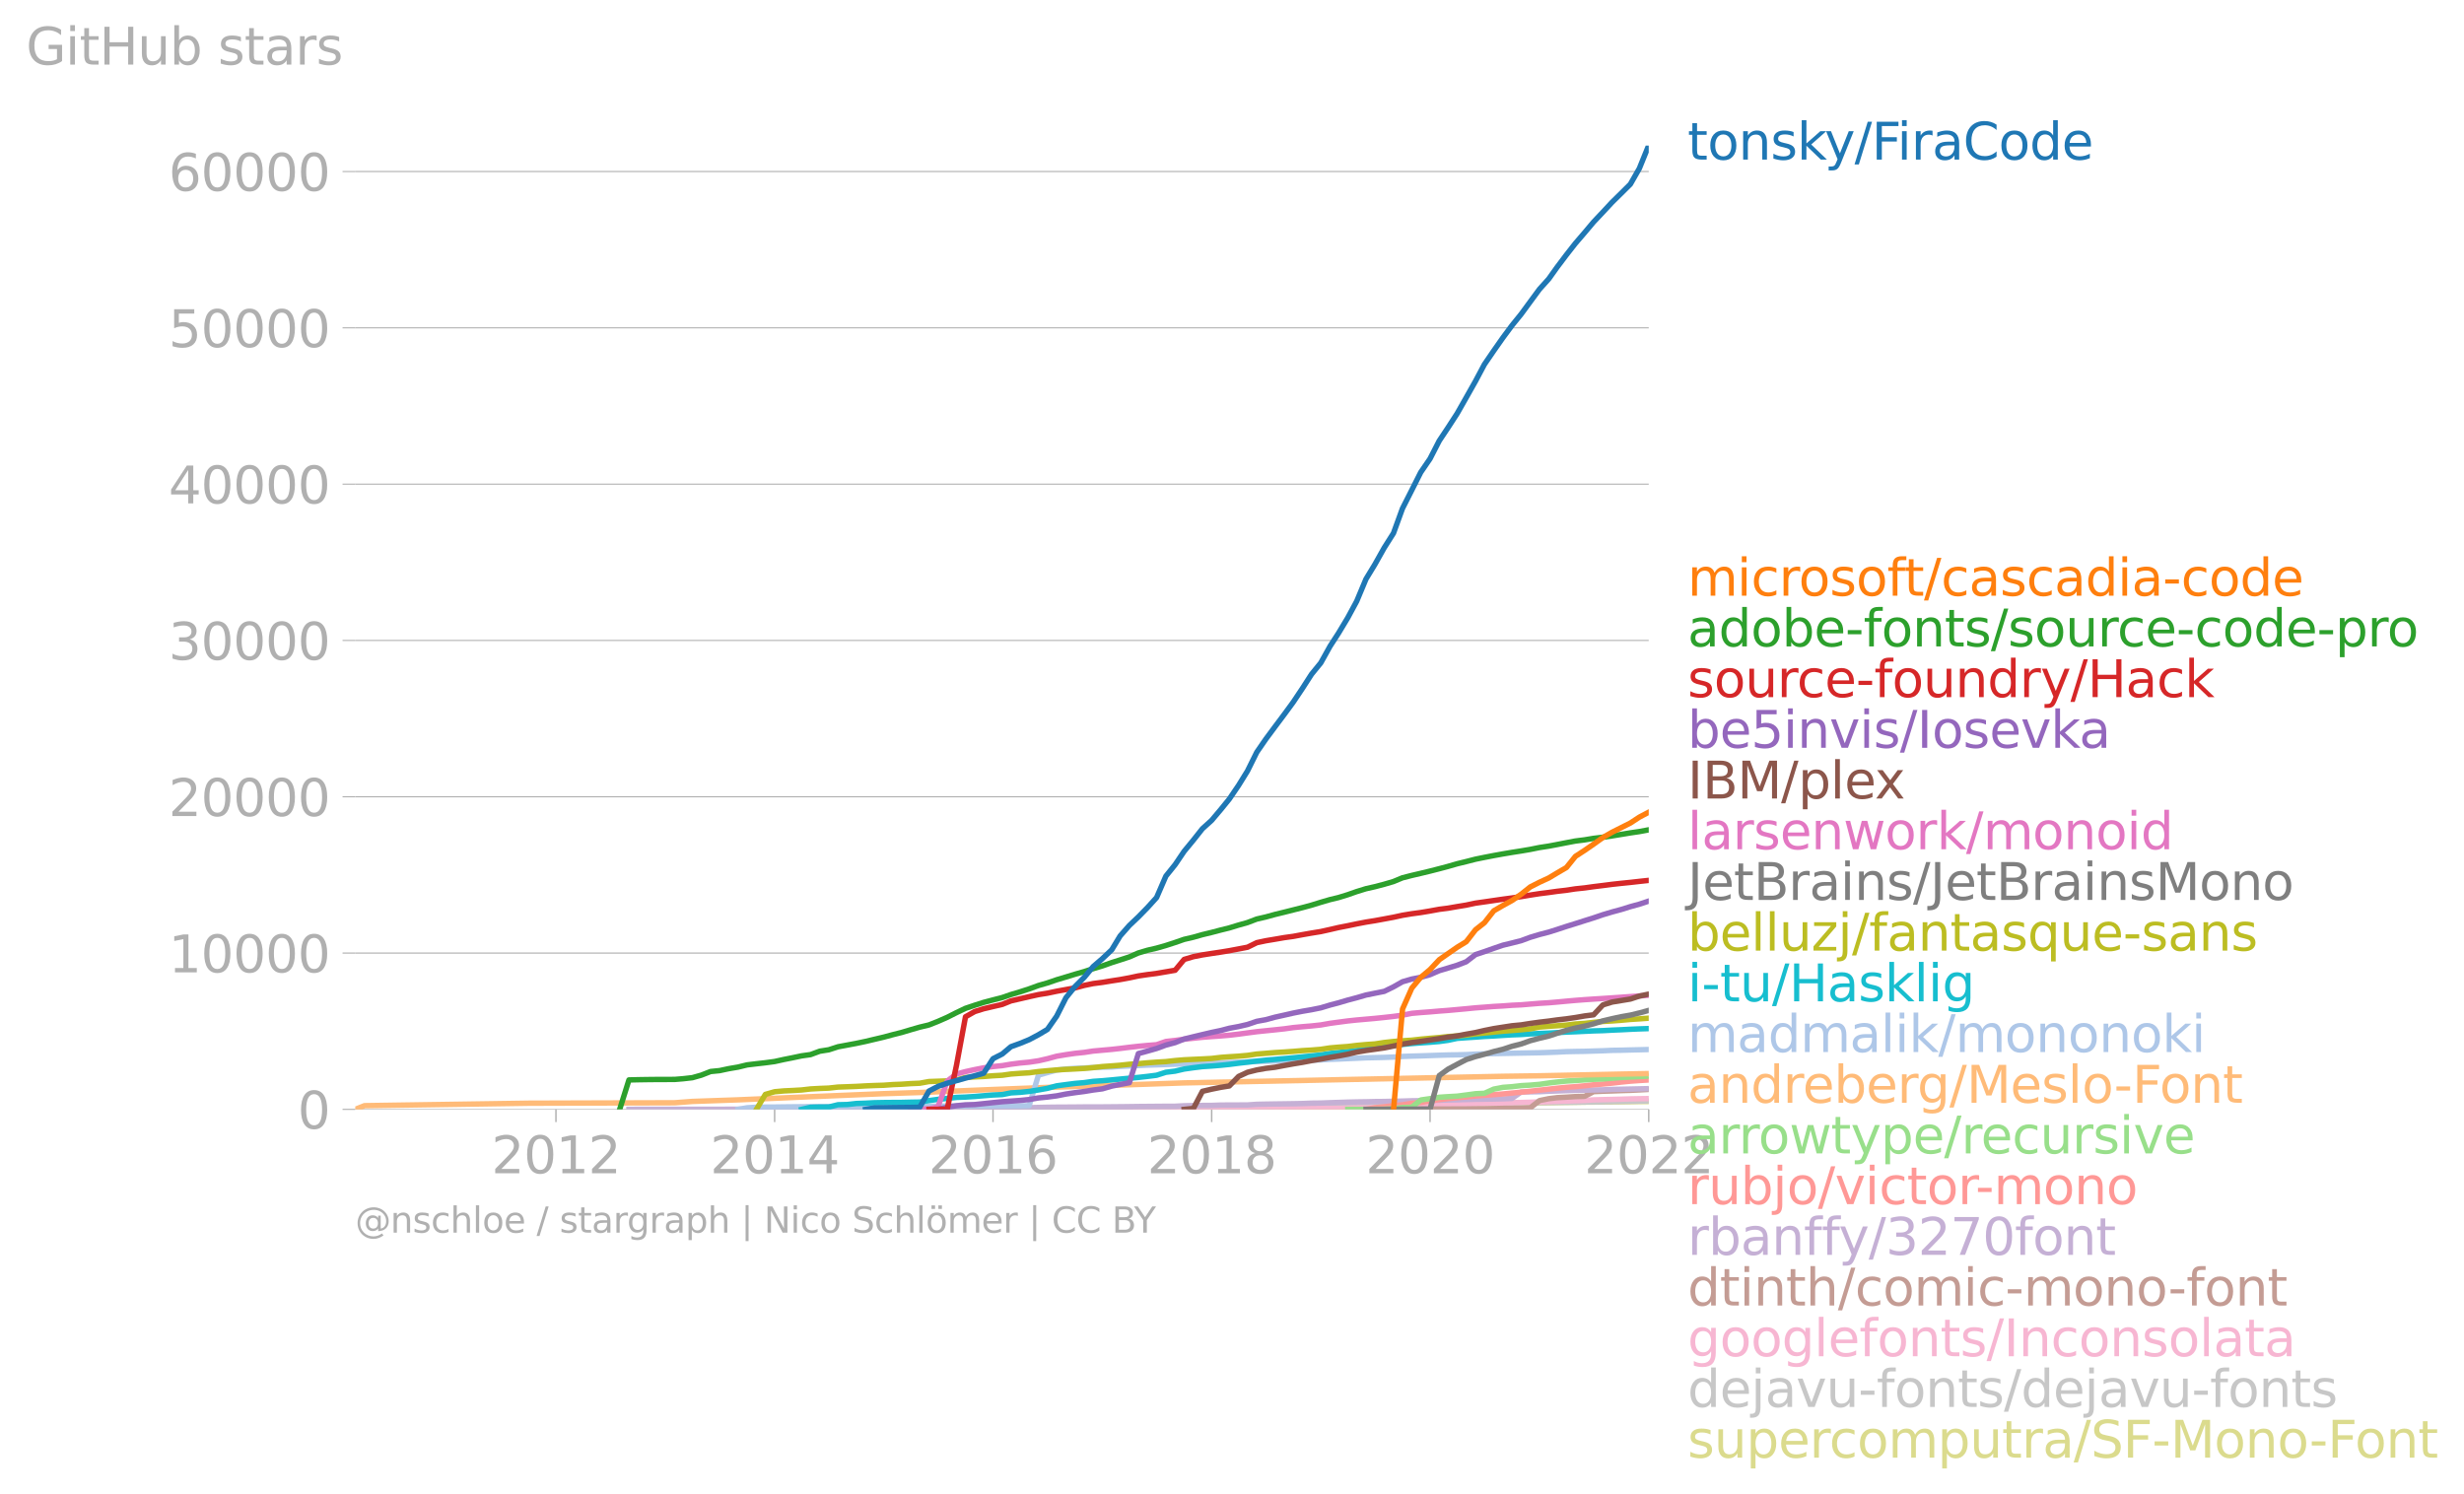 <svg xmlns:xlink="http://www.w3.org/1999/xlink" width="907.035" height="550.126" viewBox="0 0 680.276 412.595" xmlns="http://www.w3.org/2000/svg"><defs><style>*{stroke-linejoin:round;stroke-linecap:butt}</style></defs><g id="figure_1"><path d="M0 412.595h680.276V0H0v412.595z" style="fill:none" id="patch_1"/><g id="axes_1"><path d="M98.073 306.317h357.12V40.205H98.073v266.112z" style="fill:none" id="patch_2"/><g id="matplotlib.axis_1"><g id="xtick_1"><g id="line2d_1"><defs><path id="m7b08352bbc" d="M0 0v3.5" style="stroke:#b0b0b0;stroke-width:.4"/></defs><use xlink:href="#m7b08352bbc" x="153.491" y="306.317" style="fill:#b0b0b0;stroke:#b0b0b0;stroke-width:.4"/></g><g style="fill:#b0b0b0" transform="matrix(.14 0 0 -.14 135.676 323.955)" id="text_1"><defs><path id="DejaVuSans-32" d="M1228 531h2203V0H469v531q359 372 979 998 621 627 780 809 303 340 423 576 121 236 121 464 0 372-261 606-261 235-680 235-297 0-627-103-329-103-704-313v638q381 153 712 231 332 78 607 78 725 0 1156-363 431-362 431-968 0-288-108-546-107-257-392-607-78-91-497-524-418-433-1181-1211z" transform="scale(.016)"/><path id="DejaVuSans-30" d="M2034 4250q-487 0-733-480-245-479-245-1442 0-959 245-1439 246-480 733-480 491 0 736 480 246 480 246 1439 0 963-246 1442-245 480-736 480zm0 500q785 0 1199-621 414-620 414-1801 0-1178-414-1799Q2819-91 2034-91q-784 0-1198 620-414 621-414 1799 0 1181 414 1801 414 621 1198 621z" transform="scale(.016)"/><path id="DejaVuSans-31" d="M794 531h1031v3560L703 3866v575l1116 225h631V531h1031V0H794v531z" transform="scale(.016)"/></defs><use xlink:href="#DejaVuSans-32"/><use xlink:href="#DejaVuSans-30" x="63.623"/><use xlink:href="#DejaVuSans-31" x="127.246"/><use xlink:href="#DejaVuSans-32" x="190.869"/></g></g><g id="xtick_2"><use xlink:href="#m7b08352bbc" x="213.865" y="306.317" style="fill:#b0b0b0;stroke:#b0b0b0;stroke-width:.4" id="line2d_2"/><g style="fill:#b0b0b0" transform="matrix(.14 0 0 -.14 196.05 323.955)" id="text_2"><defs><path id="DejaVuSans-34" d="M2419 4116 825 1625h1594v2491zm-166 550h794V1625h666v-525h-666V0h-628v1100H313v609l1940 2957z" transform="scale(.016)"/></defs><use xlink:href="#DejaVuSans-32"/><use xlink:href="#DejaVuSans-30" x="63.623"/><use xlink:href="#DejaVuSans-31" x="127.246"/><use xlink:href="#DejaVuSans-34" x="190.869"/></g></g><g id="xtick_3"><use xlink:href="#m7b08352bbc" x="274.155" y="306.317" style="fill:#b0b0b0;stroke:#b0b0b0;stroke-width:.4" id="line2d_3"/><g style="fill:#b0b0b0" transform="matrix(.14 0 0 -.14 256.34 323.955)" id="text_3"><defs><path id="DejaVuSans-36" d="M2113 2584q-425 0-674-291-248-290-248-796 0-503 248-796 249-292 674-292t673 292q248 293 248 796 0 506-248 796-248 291-673 291zm1253 1979v-575q-238 112-480 171-242 60-480 60-625 0-955-422-329-422-376-1275 184 272 462 417 279 145 613 145 703 0 1111-427 408-426 408-1160 0-719-425-1154Q2819-91 2113-91q-810 0-1238 620-428 621-428 1799 0 1106 525 1764t1409 658q238 0 480-47t505-140z" transform="scale(.016)"/></defs><use xlink:href="#DejaVuSans-32"/><use xlink:href="#DejaVuSans-30" x="63.623"/><use xlink:href="#DejaVuSans-31" x="127.246"/><use xlink:href="#DejaVuSans-36" x="190.869"/></g></g><g id="xtick_4"><use xlink:href="#m7b08352bbc" x="334.529" y="306.317" style="fill:#b0b0b0;stroke:#b0b0b0;stroke-width:.4" id="line2d_4"/><g style="fill:#b0b0b0" transform="matrix(.14 0 0 -.14 316.714 323.955)" id="text_4"><defs><path id="DejaVuSans-38" d="M2034 2216q-450 0-708-241-257-241-257-662 0-422 257-663 258-241 708-241t709 242q260 243 260 662 0 421-258 662-257 241-711 241zm-631 268q-406 100-633 378-226 279-226 679 0 559 398 884 399 325 1092 325 697 0 1094-325t397-884q0-400-227-679-226-278-629-378 456-106 710-416 255-309 255-755 0-679-414-1042Q2806-91 2034-91q-771 0-1186 362-414 363-414 1042 0 446 256 755 257 310 713 416zm-231 997q0-362 226-565 227-203 636-203 407 0 636 203 230 203 230 565 0 363-230 566-229 203-636 203-409 0-636-203-226-203-226-566z" transform="scale(.016)"/></defs><use xlink:href="#DejaVuSans-32"/><use xlink:href="#DejaVuSans-30" x="63.623"/><use xlink:href="#DejaVuSans-31" x="127.246"/><use xlink:href="#DejaVuSans-38" x="190.869"/></g></g><g id="xtick_5"><use xlink:href="#m7b08352bbc" x="394.82" y="306.317" style="fill:#b0b0b0;stroke:#b0b0b0;stroke-width:.4" id="line2d_5"/><g style="fill:#b0b0b0" transform="matrix(.14 0 0 -.14 377.005 323.955)" id="text_5"><use xlink:href="#DejaVuSans-32"/><use xlink:href="#DejaVuSans-30" x="63.623"/><use xlink:href="#DejaVuSans-32" x="127.246"/><use xlink:href="#DejaVuSans-30" x="190.869"/></g></g><g id="xtick_6"><use xlink:href="#m7b08352bbc" x="455.193" y="306.317" style="fill:#b0b0b0;stroke:#b0b0b0;stroke-width:.4" id="line2d_6"/><g style="fill:#b0b0b0" transform="matrix(.14 0 0 -.14 437.378 323.955)" id="text_6"><use xlink:href="#DejaVuSans-32"/><use xlink:href="#DejaVuSans-30" x="63.623"/><use xlink:href="#DejaVuSans-32" x="127.246"/><use xlink:href="#DejaVuSans-32" x="190.869"/></g></g></g><g id="matplotlib.axis_2"><g id="ytick_1"><path d="M98.073 306.317h357.12" clip-path="url(#p6dd013e0a8)" style="fill:none;stroke:#b0b0b0;stroke-width:.3;stroke-linecap:square" id="line2d_7"/><g id="line2d_8"><defs><path id="m027053b3e8" d="M0 0h-3.5" style="stroke:#b0b0b0;stroke-width:.3"/></defs><use xlink:href="#m027053b3e8" x="98.073" y="306.317" style="fill:#b0b0b0;stroke:#b0b0b0;stroke-width:.3"/></g><use xlink:href="#DejaVuSans-30" style="fill:#b0b0b0" transform="matrix(.14 0 0 -.14 82.166 311.636)" id="text_7"/></g><g id="ytick_2"><path d="M98.073 263.157h357.12" clip-path="url(#p6dd013e0a8)" style="fill:none;stroke:#b0b0b0;stroke-width:.3;stroke-linecap:square" id="line2d_9"/><use xlink:href="#m027053b3e8" x="98.073" y="263.157" style="fill:#b0b0b0;stroke:#b0b0b0;stroke-width:.3" id="line2d_10"/><g style="fill:#b0b0b0" transform="matrix(.14 0 0 -.14 46.536 268.476)" id="text_8"><use xlink:href="#DejaVuSans-31"/><use xlink:href="#DejaVuSans-30" x="63.623"/><use xlink:href="#DejaVuSans-30" x="127.246"/><use xlink:href="#DejaVuSans-30" x="190.869"/><use xlink:href="#DejaVuSans-30" x="254.492"/></g></g><g id="ytick_3"><path d="M98.073 219.998h357.12" clip-path="url(#p6dd013e0a8)" style="fill:none;stroke:#b0b0b0;stroke-width:.3;stroke-linecap:square" id="line2d_11"/><use xlink:href="#m027053b3e8" x="98.073" y="219.998" style="fill:#b0b0b0;stroke:#b0b0b0;stroke-width:.3" id="line2d_12"/><g style="fill:#b0b0b0" transform="matrix(.14 0 0 -.14 46.536 225.317)" id="text_9"><use xlink:href="#DejaVuSans-32"/><use xlink:href="#DejaVuSans-30" x="63.623"/><use xlink:href="#DejaVuSans-30" x="127.246"/><use xlink:href="#DejaVuSans-30" x="190.869"/><use xlink:href="#DejaVuSans-30" x="254.492"/></g></g><g id="ytick_4"><path d="M98.073 176.839h357.12" clip-path="url(#p6dd013e0a8)" style="fill:none;stroke:#b0b0b0;stroke-width:.3;stroke-linecap:square" id="line2d_13"/><use xlink:href="#m027053b3e8" x="98.073" y="176.839" style="fill:#b0b0b0;stroke:#b0b0b0;stroke-width:.3" id="line2d_14"/><g style="fill:#b0b0b0" transform="matrix(.14 0 0 -.14 46.536 182.158)" id="text_10"><defs><path id="DejaVuSans-33" d="M2597 2516q453-97 707-404 255-306 255-756 0-690-475-1069Q2609-91 1734-91q-293 0-604 58T488 141v609q262-153 574-231 313-78 654-78 593 0 904 234t311 681q0 413-289 645-289 233-804 233h-544v519h569q465 0 712 186t247 536q0 359-255 551-254 193-729 193-260 0-557-57-297-56-653-174v562q360 100 674 150t592 50q719 0 1137-327 419-326 419-882 0-388-222-655t-631-370z" transform="scale(.016)"/></defs><use xlink:href="#DejaVuSans-33"/><use xlink:href="#DejaVuSans-30" x="63.623"/><use xlink:href="#DejaVuSans-30" x="127.246"/><use xlink:href="#DejaVuSans-30" x="190.869"/><use xlink:href="#DejaVuSans-30" x="254.492"/></g></g><g id="ytick_5"><path d="M98.073 133.68h357.12" clip-path="url(#p6dd013e0a8)" style="fill:none;stroke:#b0b0b0;stroke-width:.3;stroke-linecap:square" id="line2d_15"/><use xlink:href="#m027053b3e8" x="98.073" y="133.679" style="fill:#b0b0b0;stroke:#b0b0b0;stroke-width:.3" id="line2d_16"/><g style="fill:#b0b0b0" transform="matrix(.14 0 0 -.14 46.536 138.998)" id="text_11"><use xlink:href="#DejaVuSans-34"/><use xlink:href="#DejaVuSans-30" x="63.623"/><use xlink:href="#DejaVuSans-30" x="127.246"/><use xlink:href="#DejaVuSans-30" x="190.869"/><use xlink:href="#DejaVuSans-30" x="254.492"/></g></g><g id="ytick_6"><path d="M98.073 90.52h357.12" clip-path="url(#p6dd013e0a8)" style="fill:none;stroke:#b0b0b0;stroke-width:.3;stroke-linecap:square" id="line2d_17"/><use xlink:href="#m027053b3e8" x="98.073" y="90.52" style="fill:#b0b0b0;stroke:#b0b0b0;stroke-width:.3" id="line2d_18"/><g style="fill:#b0b0b0" transform="matrix(.14 0 0 -.14 46.536 95.839)" id="text_12"><defs><path id="DejaVuSans-35" d="M691 4666h2478v-532H1269V2991q137 47 274 70 138 23 276 23 781 0 1237-428 457-428 457-1159 0-753-469-1171Q2575-91 1722-91q-294 0-599 50Q819 9 494 109v635q281-153 581-228t634-75q541 0 856 284 316 284 316 772 0 487-316 771-315 285-856 285-253 0-505-56-251-56-513-175v2344z" transform="scale(.016)"/></defs><use xlink:href="#DejaVuSans-35"/><use xlink:href="#DejaVuSans-30" x="63.623"/><use xlink:href="#DejaVuSans-30" x="127.246"/><use xlink:href="#DejaVuSans-30" x="190.869"/><use xlink:href="#DejaVuSans-30" x="254.492"/></g></g><g id="ytick_7"><path d="M98.073 47.36h357.12" clip-path="url(#p6dd013e0a8)" style="fill:none;stroke:#b0b0b0;stroke-width:.3;stroke-linecap:square" id="line2d_19"/><use xlink:href="#m027053b3e8" x="98.073" y="47.361" style="fill:#b0b0b0;stroke:#b0b0b0;stroke-width:.3" id="line2d_20"/><g style="fill:#b0b0b0" transform="matrix(.14 0 0 -.14 46.536 52.68)" id="text_13"><use xlink:href="#DejaVuSans-36"/><use xlink:href="#DejaVuSans-30" x="63.623"/><use xlink:href="#DejaVuSans-30" x="127.246"/><use xlink:href="#DejaVuSans-30" x="190.869"/><use xlink:href="#DejaVuSans-30" x="254.492"/></g></g><g style="fill:#b0b0b0" transform="matrix(.14 0 0 -.14 7.2 17.838)" id="text_14"><defs><path id="DejaVuSans-47" d="M3809 666v1253H2778v519h1656V434q-365-259-806-392-440-133-940-133-1094 0-1712 639-617 640-617 1780 0 1144 617 1783 618 639 1712 639 456 0 867-113 411-112 758-331v-672q-350 297-744 447t-828 150q-857 0-1287-478-429-478-429-1425 0-944 429-1422 430-478 1287-478 334 0 596 58 263 58 472 180z" transform="scale(.016)"/><path id="DejaVuSans-69" d="M603 3500h575V0H603v3500zm0 1363h575v-729H603v729z" transform="scale(.016)"/><path id="DejaVuSans-74" d="M1172 4494v-994h1184v-447H1172V1153q0-428 117-550t477-122h590V0h-590q-666 0-919 248-253 249-253 905v1900H172v447h422v994h578z" transform="scale(.016)"/><path id="DejaVuSans-48" d="M628 4666h631V2753h2294v1913h631V0h-631v2222H1259V0H628v4666z" transform="scale(.016)"/><path id="DejaVuSans-75" d="M544 1381v2119h575V1403q0-497 193-746 194-248 582-248 465 0 735 297 271 297 271 810v1984h575V0h-575v538q-209-319-486-474-276-155-642-155-603 0-916 375-312 375-312 1097zm1447 2203z" transform="scale(.016)"/><path id="DejaVuSans-62" d="M3116 1747q0 634-261 995t-717 361q-457 0-718-361t-261-995q0-634 261-995t718-361q456 0 717 361t261 995zM1159 2969q182 312 458 463 277 152 661 152 638 0 1036-506 399-506 399-1331T3314 415Q2916-91 2278-91q-384 0-661 152-276 152-458 464V0H581v4863h578V2969z" transform="scale(.016)"/><path id="DejaVuSans-73" d="M2834 3397v-544q-243 125-506 187-262 63-544 63-428 0-642-131t-214-394q0-200 153-314t616-217l197-44q612-131 870-370t258-667q0-488-386-773Q2250-91 1575-91q-281 0-586 55T347 128v594q319-166 628-249 309-82 613-82 406 0 624 139 219 139 219 392 0 234-158 359-157 125-692 241l-200 47q-534 112-772 345-237 233-237 639 0 494 350 762 350 269 994 269 318 0 599-47 282-46 519-140z" transform="scale(.016)"/><path id="DejaVuSans-61" d="M2194 1759q-697 0-966-159t-269-544q0-306 202-486 202-179 548-179 479 0 768 339t289 901v128h-572zm1147 238V0h-575v531q-197-318-491-470T1556-91q-537 0-855 302-317 302-317 808 0 590 395 890 396 300 1180 300h807v57q0 397-261 614t-733 217q-300 0-585-72-284-72-546-216v532q315 122 612 182 297 61 578 61 760 0 1135-394 375-393 375-1193z" transform="scale(.016)"/><path id="DejaVuSans-72" d="M2631 2963q-97 56-211 82-114 27-251 27-488 0-749-317t-261-911V0H581v3500h578v-544q182 319 472 473 291 155 707 155 59 0 131-8 72-7 159-23l3-590z" transform="scale(.016)"/></defs><use xlink:href="#DejaVuSans-47"/><use xlink:href="#DejaVuSans-69" x="77.49"/><use xlink:href="#DejaVuSans-74" x="105.273"/><use xlink:href="#DejaVuSans-48" x="144.482"/><use xlink:href="#DejaVuSans-75" x="219.678"/><use xlink:href="#DejaVuSans-62" x="283.057"/><use xlink:href="#DejaVuSans-20" x="346.533"/><use xlink:href="#DejaVuSans-73" x="378.32"/><use xlink:href="#DejaVuSans-74" x="430.42"/><use xlink:href="#DejaVuSans-61" x="469.629"/><use xlink:href="#DejaVuSans-72" x="530.908"/><use xlink:href="#DejaVuSans-73" x="572.021"/></g></g><path d="m326.93 306.317 2.56-.005 2.479-.008 2.56-.026 2.56-.048 2.313-.017 2.56-.021 2.478-.057 2.56-.069 2.478-.064 2.56-.035 2.56-.073 2.478-.052 2.56-.052 2.478-.047 2.56-.043 2.56-.091 2.313-.026 2.56-.06 2.478-.082 2.56-.056 2.478-.074 2.56-.082 2.56-.073 2.478-.043 2.56-.057 2.478-.069 2.56-.034 2.561-.035 2.395-.056 2.56-.052 2.478-.047 2.56-.035 2.478-.025 2.56-.013 2.56-.03 2.478-.048 2.56-.03 2.478-.03 2.56-.022 2.561-.039 2.313-.043 2.56-.056 2.478-.017 2.56-.04 2.478-.017 2.56-.034 2.56-.022 2.478-.026 2.56-.03 2.478-.043 2.56-.004" clip-path="url(#p6dd013e0a8)" style="fill:none;stroke:#dbdb8d;stroke-width:1.5;stroke-linecap:square" id="line2d_21"/><path d="m253.92 306.317 2.561-.043 2.478-.009 2.56-.004 2.56-.013 2.478-.009 2.56-.013 2.478-.004 2.56-.005 2.56-.012 2.396-.022 2.56-.013 2.478-.022h2.56l2.478-.004 2.56-.034 2.56-.013 2.478-.009 2.56-.022 2.478-.017 2.56-.008 2.56-.026 2.313-.018 2.56-.004 2.478-.03 2.56-.026 2.478-.03 2.56-.022 2.56-.026 2.479-.03 2.56-.039 2.478-.039 2.56-.03 2.56-.039 2.313-.026 2.56-.038 2.478-.04 2.56-.034 2.478-.03 2.56-.022 2.56-.021 2.478-.017 2.56-.048 2.478-.056 2.56-.022 2.56-.056 2.313-.026 2.56-.047 2.478-.065 2.56-.047 2.478-.035 2.56-.069 2.56-.043 2.478-.035 2.56-.025 2.478-.03 2.56-.035 2.561-.03 2.395-.035 2.56-.039 2.478-.039 2.56-.051 2.478-.026 2.56-.04 2.56-.02 2.478-.03 2.56-.031 2.478-.017 2.56-.013 2.561-.03 2.313-.014 2.56-.025 2.478-.035 2.56-.043 2.478-.026 2.56-.035 2.56-.064 2.478-.043 2.56-.048 2.478-.043 2.56-.052" clip-path="url(#p6dd013e0a8)" style="fill:none;stroke:#c7c7c7;stroke-width:1.5;stroke-linecap:square" id="line2d_22"/><path d="m301.823 306.317 2.56-.005h2.56l2.313-.013 2.56-.004 2.478-.004 2.56-.009h2.478l2.56-.004h2.56l2.479-.009 2.56-.004 2.478-.004 2.56-.009h4.873l2.56-.035 2.478-.021 2.56-.013h2.478l2.56-.026 2.56-.03 2.478-.013 2.56-.022 2.478-.008 2.56-.03 2.56-.018 2.313-.03 2.56-.035 2.478-.047 2.56-.06 2.478-.04 2.56-.047 2.56-.056 2.478-.065 2.56-.082 2.478-.086 2.56-.216 2.561-.099 2.395-.12 2.56-.07 2.478-.116 2.56-.087 2.478-.064 2.56-.095 2.56-.07 2.478-.06 2.56-.078 2.478-.077 2.56-.09 2.561-.074 2.313-.082 2.56-.078 2.478-.078 2.56-.082 2.478-.164 2.56-.069 2.56-.056 2.478-.065 2.56-.082 2.478-.047 2.56-.035" clip-path="url(#p6dd013e0a8)" style="fill:none;stroke:#f7b6d2;stroke-width:1.5;stroke-linecap:square" id="line2d_23"/><g style="fill:#1f77b4" transform="matrix(.14 0 0 -.14 465.907 44.068)" id="text_15"><defs><path id="DejaVuSans-6f" d="M1959 3097q-462 0-731-361t-269-989q0-628 267-989 268-361 733-361 460 0 728 362 269 363 269 988 0 622-269 986-268 364-728 364zm0 487q750 0 1178-488 429-487 429-1349 0-859-429-1349Q2709-91 1959-91q-753 0-1180 489-426 490-426 1349 0 862 426 1349 427 488 1180 488z" transform="scale(.016)"/><path id="DejaVuSans-6e" d="M3513 2113V0h-575v2094q0 497-194 743-194 247-581 247-466 0-735-297-269-296-269-809V0H581v3500h578v-544q207 316 486 472 280 156 646 156 603 0 912-373 310-373 310-1098z" transform="scale(.016)"/><path id="DejaVuSans-6b" d="M581 4863h578V1991l1716 1509h734L1753 1863 3688 0h-750L1159 1709V0H581v4863z" transform="scale(.016)"/><path id="DejaVuSans-79" d="M2059-325q-243-625-475-815-231-191-618-191H506v481h338q237 0 368 113 132 112 291 531l103 262L191 3500h609L1894 763l1094 2737h609L2059-325z" transform="scale(.016)"/><path id="DejaVuSans-2f" d="M1625 4666h531L531-594H0l1625 5260z" transform="scale(.016)"/><path id="DejaVuSans-46" d="M628 4666h2681v-532H1259V2759h1850v-531H1259V0H628v4666z" transform="scale(.016)"/><path id="DejaVuSans-43" d="M4122 4306v-665q-319 297-680 443-361 147-767 147-800 0-1225-489t-425-1414q0-922 425-1411t1225-489q406 0 767 147t680 444V359q-331-225-702-338-370-112-782-112-1060 0-1670 648-609 649-609 1771 0 1125 609 1773 610 649 1670 649 418 0 788-111 371-111 696-333z" transform="scale(.016)"/><path id="DejaVuSans-64" d="M2906 2969v1894h575V0h-575v525q-181-312-458-464-276-152-664-152-634 0-1033 506-398 507-398 1332t398 1331q399 506 1033 506 388 0 664-152 277-151 458-463zM947 1747q0-634 261-995t717-361q456 0 718 361 263 361 263 995t-263 995q-262 361-718 361t-717-361q-261-361-261-995z" transform="scale(.016)"/><path id="DejaVuSans-65" d="M3597 1894v-281H953q38-594 358-905t892-311q331 0 642 81t618 244V178Q3153 47 2828-22t-659-69q-838 0-1327 487-489 488-489 1320 0 859 464 1363 464 505 1252 505 706 0 1117-455 411-454 411-1235zm-575 169q-6 471-264 752-258 282-683 282-481 0-770-272t-333-766l2050 4z" transform="scale(.016)"/></defs><use xlink:href="#DejaVuSans-74"/><use xlink:href="#DejaVuSans-6f" x="39.209"/><use xlink:href="#DejaVuSans-6e" x="100.391"/><use xlink:href="#DejaVuSans-73" x="163.77"/><use xlink:href="#DejaVuSans-6b" x="215.869"/><use xlink:href="#DejaVuSans-79" x="270.154"/><use xlink:href="#DejaVuSans-2f" x="329.334"/><use xlink:href="#DejaVuSans-46" x="363.025"/><use xlink:href="#DejaVuSans-69" x="413.295"/><use xlink:href="#DejaVuSans-72" x="441.078"/><use xlink:href="#DejaVuSans-61" x="482.191"/><use xlink:href="#DejaVuSans-43" x="543.471"/><use xlink:href="#DejaVuSans-6f" x="613.295"/><use xlink:href="#DejaVuSans-64" x="674.477"/><use xlink:href="#DejaVuSans-65" x="737.953"/></g><g style="fill:#ff7f0e" transform="matrix(.14 0 0 -.14 465.907 164.483)" id="text_16"><defs><path id="DejaVuSans-6d" d="M3328 2828q216 388 516 572t706 184q547 0 844-383 297-382 297-1088V0h-578v2094q0 503-179 746-178 244-543 244-447 0-707-297-259-296-259-809V0h-578v2094q0 506-178 748t-550 242q-441 0-701-298-259-298-259-808V0H581v3500h578v-544q197 322 472 475t653 153q382 0 649-194 267-193 395-562z" transform="scale(.016)"/><path id="DejaVuSans-63" d="M3122 3366v-538q-244 135-489 202t-495 67q-560 0-870-355-309-354-309-995t309-996q310-354 870-354 250 0 495 67t489 202V134Q2881 22 2623-34q-257-57-548-57-791 0-1257 497-465 497-465 1341 0 856 470 1346 471 491 1290 491 265 0 518-55 253-54 491-163z" transform="scale(.016)"/><path id="DejaVuSans-66" d="M2375 4863v-479h-550q-309 0-430-125-120-125-120-450v-309h947v-447h-947V0H697v3053H147v447h550v244q0 584 272 851 272 268 862 268h544z" transform="scale(.016)"/><path id="DejaVuSans-2d" d="M313 2009h1684v-512H313v512z" transform="scale(.016)"/></defs><use xlink:href="#DejaVuSans-6d"/><use xlink:href="#DejaVuSans-69" x="97.412"/><use xlink:href="#DejaVuSans-63" x="125.195"/><use xlink:href="#DejaVuSans-72" x="180.176"/><use xlink:href="#DejaVuSans-6f" x="219.039"/><use xlink:href="#DejaVuSans-73" x="280.221"/><use xlink:href="#DejaVuSans-6f" x="332.32"/><use xlink:href="#DejaVuSans-66" x="393.502"/><use xlink:href="#DejaVuSans-74" x="426.957"/><use xlink:href="#DejaVuSans-2f" x="466.166"/><use xlink:href="#DejaVuSans-63" x="499.857"/><use xlink:href="#DejaVuSans-61" x="554.838"/><use xlink:href="#DejaVuSans-73" x="616.117"/><use xlink:href="#DejaVuSans-63" x="668.217"/><use xlink:href="#DejaVuSans-61" x="723.197"/><use xlink:href="#DejaVuSans-64" x="784.477"/><use xlink:href="#DejaVuSans-69" x="847.953"/><use xlink:href="#DejaVuSans-61" x="875.736"/><use xlink:href="#DejaVuSans-2d" x="937.016"/><use xlink:href="#DejaVuSans-63" x="973.1"/><use xlink:href="#DejaVuSans-6f" x="1028.08"/><use xlink:href="#DejaVuSans-64" x="1089.262"/><use xlink:href="#DejaVuSans-65" x="1152.738"/></g><g style="fill:#2ca02c" transform="matrix(.14 0 0 -.14 465.907 178.483)" id="text_17"><defs><path id="DejaVuSans-70" d="M1159 525v-1856H581v4831h578v-531q182 312 458 463 277 152 661 152 638 0 1036-506 399-506 399-1331T3314 415Q2916-91 2278-91q-384 0-661 152-276 152-458 464zm1957 1222q0 634-261 995t-717 361q-457 0-718-361t-261-995q0-634 261-995t718-361q456 0 717 361t261 995z" transform="scale(.016)"/></defs><use xlink:href="#DejaVuSans-61"/><use xlink:href="#DejaVuSans-64" x="61.279"/><use xlink:href="#DejaVuSans-6f" x="124.756"/><use xlink:href="#DejaVuSans-62" x="185.938"/><use xlink:href="#DejaVuSans-65" x="249.414"/><use xlink:href="#DejaVuSans-2d" x="310.938"/><use xlink:href="#DejaVuSans-66" x="347.021"/><use xlink:href="#DejaVuSans-6f" x="382.227"/><use xlink:href="#DejaVuSans-6e" x="443.408"/><use xlink:href="#DejaVuSans-74" x="506.787"/><use xlink:href="#DejaVuSans-73" x="545.996"/><use xlink:href="#DejaVuSans-2f" x="598.096"/><use xlink:href="#DejaVuSans-73" x="631.787"/><use xlink:href="#DejaVuSans-6f" x="683.887"/><use xlink:href="#DejaVuSans-75" x="745.068"/><use xlink:href="#DejaVuSans-72" x="808.447"/><use xlink:href="#DejaVuSans-63" x="847.311"/><use xlink:href="#DejaVuSans-65" x="902.291"/><use xlink:href="#DejaVuSans-2d" x="963.814"/><use xlink:href="#DejaVuSans-63" x="999.898"/><use xlink:href="#DejaVuSans-6f" x="1054.879"/><use xlink:href="#DejaVuSans-64" x="1116.061"/><use xlink:href="#DejaVuSans-65" x="1179.537"/><use xlink:href="#DejaVuSans-2d" x="1241.061"/><use xlink:href="#DejaVuSans-70" x="1277.145"/><use xlink:href="#DejaVuSans-72" x="1340.621"/><use xlink:href="#DejaVuSans-6f" x="1379.484"/></g><g style="fill:#d62728" transform="matrix(.14 0 0 -.14 465.907 192.483)" id="text_18"><use xlink:href="#DejaVuSans-73"/><use xlink:href="#DejaVuSans-6f" x="52.1"/><use xlink:href="#DejaVuSans-75" x="113.281"/><use xlink:href="#DejaVuSans-72" x="176.66"/><use xlink:href="#DejaVuSans-63" x="215.523"/><use xlink:href="#DejaVuSans-65" x="270.504"/><use xlink:href="#DejaVuSans-2d" x="332.027"/><use xlink:href="#DejaVuSans-66" x="368.111"/><use xlink:href="#DejaVuSans-6f" x="403.316"/><use xlink:href="#DejaVuSans-75" x="464.498"/><use xlink:href="#DejaVuSans-6e" x="527.877"/><use xlink:href="#DejaVuSans-64" x="591.256"/><use xlink:href="#DejaVuSans-72" x="654.732"/><use xlink:href="#DejaVuSans-79" x="695.846"/><use xlink:href="#DejaVuSans-2f" x="755.025"/><use xlink:href="#DejaVuSans-48" x="788.717"/><use xlink:href="#DejaVuSans-61" x="863.912"/><use xlink:href="#DejaVuSans-63" x="925.191"/><use xlink:href="#DejaVuSans-6b" x="980.172"/></g><g style="fill:#9467bd" transform="matrix(.14 0 0 -.14 465.907 206.483)" id="text_19"><defs><path id="DejaVuSans-76" d="M191 3500h609L1894 563l1094 2937h609L2284 0h-781L191 3500z" transform="scale(.016)"/><path id="DejaVuSans-49" d="M628 4666h631V0H628v4666z" transform="scale(.016)"/></defs><use xlink:href="#DejaVuSans-62"/><use xlink:href="#DejaVuSans-65" x="63.477"/><use xlink:href="#DejaVuSans-35" x="125"/><use xlink:href="#DejaVuSans-69" x="188.623"/><use xlink:href="#DejaVuSans-6e" x="216.406"/><use xlink:href="#DejaVuSans-76" x="279.785"/><use xlink:href="#DejaVuSans-69" x="338.965"/><use xlink:href="#DejaVuSans-73" x="366.748"/><use xlink:href="#DejaVuSans-2f" x="418.848"/><use xlink:href="#DejaVuSans-49" x="452.539"/><use xlink:href="#DejaVuSans-6f" x="482.031"/><use xlink:href="#DejaVuSans-73" x="543.213"/><use xlink:href="#DejaVuSans-65" x="595.313"/><use xlink:href="#DejaVuSans-76" x="656.836"/><use xlink:href="#DejaVuSans-6b" x="716.016"/><use xlink:href="#DejaVuSans-61" x="772.176"/></g><g style="fill:#8c564b" transform="matrix(.14 0 0 -.14 465.907 220.483)" id="text_20"><defs><path id="DejaVuSans-42" d="M1259 2228V519h1013q509 0 754 211 246 211 246 645 0 438-246 645-245 208-754 208H1259zm0 1919V2741h935q462 0 688 173 227 174 227 530 0 353-227 528-226 175-688 175h-935zm-631 519h1613q722 0 1112-300 391-300 391-853 0-429-200-682t-588-315q466-100 724-418 258-317 258-792 0-625-425-966Q3088 0 2303 0H628v4666z" transform="scale(.016)"/><path id="DejaVuSans-4d" d="M628 4666h941l1190-3175 1197 3175h941V0h-616v4097L3078 897h-634L1241 4097V0H628v4666z" transform="scale(.016)"/><path id="DejaVuSans-6c" d="M603 4863h575V0H603v4863z" transform="scale(.016)"/><path id="DejaVuSans-78" d="M3513 3500 2247 1797 3578 0h-678L1881 1375 863 0H184l1360 1831L300 3500h678l928-1247 928 1247h679z" transform="scale(.016)"/></defs><use xlink:href="#DejaVuSans-49"/><use xlink:href="#DejaVuSans-42" x="29.492"/><use xlink:href="#DejaVuSans-4d" x="98.096"/><use xlink:href="#DejaVuSans-2f" x="184.375"/><use xlink:href="#DejaVuSans-70" x="218.066"/><use xlink:href="#DejaVuSans-6c" x="281.543"/><use xlink:href="#DejaVuSans-65" x="309.326"/><use xlink:href="#DejaVuSans-78" x="369.1"/></g><g style="fill:#e377c2" transform="matrix(.14 0 0 -.14 465.907 234.483)" id="text_21"><defs><path id="DejaVuSans-77" d="M269 3500h575l719-2731 715 2731h678l719-2731 716 2731h575L4050 0h-678l-753 2869L1863 0h-679L269 3500z" transform="scale(.016)"/></defs><use xlink:href="#DejaVuSans-6c"/><use xlink:href="#DejaVuSans-61" x="27.783"/><use xlink:href="#DejaVuSans-72" x="89.063"/><use xlink:href="#DejaVuSans-73" x="130.176"/><use xlink:href="#DejaVuSans-65" x="182.275"/><use xlink:href="#DejaVuSans-6e" x="243.799"/><use xlink:href="#DejaVuSans-77" x="307.178"/><use xlink:href="#DejaVuSans-6f" x="388.965"/><use xlink:href="#DejaVuSans-72" x="450.146"/><use xlink:href="#DejaVuSans-6b" x="491.26"/><use xlink:href="#DejaVuSans-2f" x="549.17"/><use xlink:href="#DejaVuSans-6d" x="582.861"/><use xlink:href="#DejaVuSans-6f" x="680.273"/><use xlink:href="#DejaVuSans-6e" x="741.455"/><use xlink:href="#DejaVuSans-6f" x="804.834"/><use xlink:href="#DejaVuSans-69" x="866.016"/><use xlink:href="#DejaVuSans-64" x="893.799"/></g><g style="fill:#7f7f7f" transform="matrix(.14 0 0 -.14 465.907 248.483)" id="text_22"><defs><path id="DejaVuSans-4a" d="M628 4666h631V325q0-844-320-1225T-91-1281h-240v531h197q418 0 590 235 172 234 172 840v4341z" transform="scale(.016)"/></defs><use xlink:href="#DejaVuSans-4a"/><use xlink:href="#DejaVuSans-65" x="29.492"/><use xlink:href="#DejaVuSans-74" x="91.016"/><use xlink:href="#DejaVuSans-42" x="130.225"/><use xlink:href="#DejaVuSans-72" x="198.828"/><use xlink:href="#DejaVuSans-61" x="239.941"/><use xlink:href="#DejaVuSans-69" x="301.221"/><use xlink:href="#DejaVuSans-6e" x="329.004"/><use xlink:href="#DejaVuSans-73" x="392.383"/><use xlink:href="#DejaVuSans-2f" x="444.482"/><use xlink:href="#DejaVuSans-4a" x="478.174"/><use xlink:href="#DejaVuSans-65" x="507.666"/><use xlink:href="#DejaVuSans-74" x="569.189"/><use xlink:href="#DejaVuSans-42" x="608.398"/><use xlink:href="#DejaVuSans-72" x="677.002"/><use xlink:href="#DejaVuSans-61" x="718.115"/><use xlink:href="#DejaVuSans-69" x="779.395"/><use xlink:href="#DejaVuSans-6e" x="807.178"/><use xlink:href="#DejaVuSans-73" x="870.557"/><use xlink:href="#DejaVuSans-4d" x="922.656"/><use xlink:href="#DejaVuSans-6f" x="1008.936"/><use xlink:href="#DejaVuSans-6e" x="1070.117"/><use xlink:href="#DejaVuSans-6f" x="1133.496"/></g><g style="fill:#bcbd22" transform="matrix(.14 0 0 -.14 465.907 262.483)" id="text_23"><defs><path id="DejaVuSans-7a" d="M353 3500h2731v-525L922 459h2162V0H275v525l2163 2516H353v459z" transform="scale(.016)"/><path id="DejaVuSans-6a" d="M603 3500h575V-63q0-668-255-968-254-300-820-300h-219v487H38q328 0 446 152Q603-541 603-63v3563zm0 1363h575v-729H603v729z" transform="scale(.016)"/><path id="DejaVuSans-71" d="M947 1747q0-634 261-995t717-361q456 0 718 361 263 361 263 995t-263 995q-262 361-718 361t-717-361q-261-361-261-995zM2906 525q-181-312-458-464-276-152-664-152-634 0-1033 506-398 507-398 1332t398 1331q399 506 1033 506 388 0 664-152 277-151 458-463v531h575v-4831h-575V525z" transform="scale(.016)"/></defs><use xlink:href="#DejaVuSans-62"/><use xlink:href="#DejaVuSans-65" x="63.477"/><use xlink:href="#DejaVuSans-6c" x="125"/><use xlink:href="#DejaVuSans-6c" x="152.783"/><use xlink:href="#DejaVuSans-75" x="180.566"/><use xlink:href="#DejaVuSans-7a" x="243.945"/><use xlink:href="#DejaVuSans-6a" x="296.436"/><use xlink:href="#DejaVuSans-2f" x="324.219"/><use xlink:href="#DejaVuSans-66" x="357.91"/><use xlink:href="#DejaVuSans-61" x="393.115"/><use xlink:href="#DejaVuSans-6e" x="454.395"/><use xlink:href="#DejaVuSans-74" x="517.773"/><use xlink:href="#DejaVuSans-61" x="556.982"/><use xlink:href="#DejaVuSans-73" x="618.262"/><use xlink:href="#DejaVuSans-71" x="670.361"/><use xlink:href="#DejaVuSans-75" x="733.838"/><use xlink:href="#DejaVuSans-65" x="797.217"/><use xlink:href="#DejaVuSans-2d" x="858.74"/><use xlink:href="#DejaVuSans-73" x="894.824"/><use xlink:href="#DejaVuSans-61" x="946.924"/><use xlink:href="#DejaVuSans-6e" x="1008.203"/><use xlink:href="#DejaVuSans-73" x="1071.582"/></g><g style="fill:#17becf" transform="matrix(.14 0 0 -.14 465.907 276.483)" id="text_24"><defs><path id="DejaVuSans-67" d="M2906 1791q0 625-258 968-257 344-723 344-462 0-720-344-258-343-258-968 0-622 258-966t720-344q466 0 723 344 258 344 258 966zm575-1357q0-893-397-1329-396-436-1215-436-303 0-572 45t-522 139v559q253-137 500-202 247-66 503-66 566 0 847 295t281 892v285q-178-310-456-463T1784 0Q1141 0 747 490 353 981 353 1791q0 812 394 1302 394 491 1037 491 388 0 666-153t456-462v531h575V434z" transform="scale(.016)"/></defs><use xlink:href="#DejaVuSans-69"/><use xlink:href="#DejaVuSans-2d" x="27.783"/><use xlink:href="#DejaVuSans-74" x="63.867"/><use xlink:href="#DejaVuSans-75" x="103.076"/><use xlink:href="#DejaVuSans-2f" x="166.455"/><use xlink:href="#DejaVuSans-48" x="200.146"/><use xlink:href="#DejaVuSans-61" x="275.342"/><use xlink:href="#DejaVuSans-73" x="336.621"/><use xlink:href="#DejaVuSans-6b" x="388.721"/><use xlink:href="#DejaVuSans-6c" x="446.631"/><use xlink:href="#DejaVuSans-69" x="474.414"/><use xlink:href="#DejaVuSans-67" x="502.197"/></g><g style="fill:#aec7e8" transform="matrix(.14 0 0 -.14 465.907 290.483)" id="text_25"><use xlink:href="#DejaVuSans-6d"/><use xlink:href="#DejaVuSans-61" x="97.412"/><use xlink:href="#DejaVuSans-64" x="158.691"/><use xlink:href="#DejaVuSans-6d" x="222.168"/><use xlink:href="#DejaVuSans-61" x="319.58"/><use xlink:href="#DejaVuSans-6c" x="380.859"/><use xlink:href="#DejaVuSans-69" x="408.643"/><use xlink:href="#DejaVuSans-6b" x="436.426"/><use xlink:href="#DejaVuSans-2f" x="494.336"/><use xlink:href="#DejaVuSans-6d" x="528.027"/><use xlink:href="#DejaVuSans-6f" x="625.439"/><use xlink:href="#DejaVuSans-6e" x="686.621"/><use xlink:href="#DejaVuSans-6f" x="750"/><use xlink:href="#DejaVuSans-6e" x="811.182"/><use xlink:href="#DejaVuSans-6f" x="874.561"/><use xlink:href="#DejaVuSans-6b" x="935.742"/><use xlink:href="#DejaVuSans-69" x="993.652"/></g><g style="fill:#ffbb78" transform="matrix(.14 0 0 -.14 465.907 304.483)" id="text_26"><use xlink:href="#DejaVuSans-61"/><use xlink:href="#DejaVuSans-6e" x="61.279"/><use xlink:href="#DejaVuSans-64" x="124.658"/><use xlink:href="#DejaVuSans-72" x="188.135"/><use xlink:href="#DejaVuSans-65" x="226.998"/><use xlink:href="#DejaVuSans-62" x="288.521"/><use xlink:href="#DejaVuSans-65" x="351.998"/><use xlink:href="#DejaVuSans-72" x="413.521"/><use xlink:href="#DejaVuSans-67" x="452.885"/><use xlink:href="#DejaVuSans-2f" x="516.361"/><use xlink:href="#DejaVuSans-4d" x="550.053"/><use xlink:href="#DejaVuSans-65" x="636.332"/><use xlink:href="#DejaVuSans-73" x="697.855"/><use xlink:href="#DejaVuSans-6c" x="749.955"/><use xlink:href="#DejaVuSans-6f" x="777.738"/><use xlink:href="#DejaVuSans-2d" x="840.795"/><use xlink:href="#DejaVuSans-46" x="876.879"/><use xlink:href="#DejaVuSans-6f" x="930.773"/><use xlink:href="#DejaVuSans-6e" x="991.955"/><use xlink:href="#DejaVuSans-74" x="1055.334"/></g><g style="fill:#98df8a" transform="matrix(.14 0 0 -.14 465.907 318.483)" id="text_27"><use xlink:href="#DejaVuSans-61"/><use xlink:href="#DejaVuSans-72" x="61.279"/><use xlink:href="#DejaVuSans-72" x="100.643"/><use xlink:href="#DejaVuSans-6f" x="139.506"/><use xlink:href="#DejaVuSans-77" x="200.688"/><use xlink:href="#DejaVuSans-74" x="282.475"/><use xlink:href="#DejaVuSans-79" x="321.684"/><use xlink:href="#DejaVuSans-70" x="380.863"/><use xlink:href="#DejaVuSans-65" x="444.34"/><use xlink:href="#DejaVuSans-2f" x="505.863"/><use xlink:href="#DejaVuSans-72" x="539.555"/><use xlink:href="#DejaVuSans-65" x="578.418"/><use xlink:href="#DejaVuSans-63" x="639.941"/><use xlink:href="#DejaVuSans-75" x="694.922"/><use xlink:href="#DejaVuSans-72" x="758.301"/><use xlink:href="#DejaVuSans-73" x="799.414"/><use xlink:href="#DejaVuSans-69" x="851.514"/><use xlink:href="#DejaVuSans-76" x="879.297"/><use xlink:href="#DejaVuSans-65" x="938.477"/></g><g style="fill:#ff9896" transform="matrix(.14 0 0 -.14 465.907 332.483)" id="text_28"><use xlink:href="#DejaVuSans-72"/><use xlink:href="#DejaVuSans-75" x="41.113"/><use xlink:href="#DejaVuSans-62" x="104.492"/><use xlink:href="#DejaVuSans-6a" x="167.969"/><use xlink:href="#DejaVuSans-6f" x="195.752"/><use xlink:href="#DejaVuSans-2f" x="256.934"/><use xlink:href="#DejaVuSans-76" x="290.625"/><use xlink:href="#DejaVuSans-69" x="349.805"/><use xlink:href="#DejaVuSans-63" x="377.588"/><use xlink:href="#DejaVuSans-74" x="432.568"/><use xlink:href="#DejaVuSans-6f" x="471.777"/><use xlink:href="#DejaVuSans-72" x="532.959"/><use xlink:href="#DejaVuSans-2d" x="567.697"/><use xlink:href="#DejaVuSans-6d" x="603.781"/><use xlink:href="#DejaVuSans-6f" x="701.193"/><use xlink:href="#DejaVuSans-6e" x="762.375"/><use xlink:href="#DejaVuSans-6f" x="825.754"/></g><g style="fill:#c5b0d5" transform="matrix(.14 0 0 -.14 465.907 346.483)" id="text_29"><defs><path id="DejaVuSans-37" d="M525 4666h3000v-269L1831 0h-659l1594 4134H525v532z" transform="scale(.016)"/></defs><use xlink:href="#DejaVuSans-72"/><use xlink:href="#DejaVuSans-62" x="41.113"/><use xlink:href="#DejaVuSans-61" x="104.59"/><use xlink:href="#DejaVuSans-6e" x="165.869"/><use xlink:href="#DejaVuSans-66" x="229.248"/><use xlink:href="#DejaVuSans-66" x="264.453"/><use xlink:href="#DejaVuSans-79" x="297.908"/><use xlink:href="#DejaVuSans-2f" x="357.088"/><use xlink:href="#DejaVuSans-33" x="390.779"/><use xlink:href="#DejaVuSans-32" x="454.402"/><use xlink:href="#DejaVuSans-37" x="518.025"/><use xlink:href="#DejaVuSans-30" x="581.648"/><use xlink:href="#DejaVuSans-66" x="645.271"/><use xlink:href="#DejaVuSans-6f" x="680.477"/><use xlink:href="#DejaVuSans-6e" x="741.658"/><use xlink:href="#DejaVuSans-74" x="805.037"/></g><g style="fill:#c49c94" transform="matrix(.14 0 0 -.14 465.907 360.483)" id="text_30"><defs><path id="DejaVuSans-68" d="M3513 2113V0h-575v2094q0 497-194 743-194 247-581 247-466 0-735-297-269-296-269-809V0H581v4863h578V2956q207 316 486 472 280 156 646 156 603 0 912-373 310-373 310-1098z" transform="scale(.016)"/></defs><use xlink:href="#DejaVuSans-64"/><use xlink:href="#DejaVuSans-74" x="63.477"/><use xlink:href="#DejaVuSans-69" x="102.686"/><use xlink:href="#DejaVuSans-6e" x="130.469"/><use xlink:href="#DejaVuSans-74" x="193.848"/><use xlink:href="#DejaVuSans-68" x="233.057"/><use xlink:href="#DejaVuSans-2f" x="296.436"/><use xlink:href="#DejaVuSans-63" x="330.127"/><use xlink:href="#DejaVuSans-6f" x="385.107"/><use xlink:href="#DejaVuSans-6d" x="446.289"/><use xlink:href="#DejaVuSans-69" x="543.701"/><use xlink:href="#DejaVuSans-63" x="571.484"/><use xlink:href="#DejaVuSans-2d" x="626.465"/><use xlink:href="#DejaVuSans-6d" x="662.549"/><use xlink:href="#DejaVuSans-6f" x="759.961"/><use xlink:href="#DejaVuSans-6e" x="821.143"/><use xlink:href="#DejaVuSans-6f" x="884.521"/><use xlink:href="#DejaVuSans-2d" x="947.578"/><use xlink:href="#DejaVuSans-66" x="983.662"/><use xlink:href="#DejaVuSans-6f" x="1018.867"/><use xlink:href="#DejaVuSans-6e" x="1080.049"/><use xlink:href="#DejaVuSans-74" x="1143.428"/></g><g style="fill:#f7b6d2" transform="matrix(.14 0 0 -.14 465.907 374.483)" id="text_31"><use xlink:href="#DejaVuSans-67"/><use xlink:href="#DejaVuSans-6f" x="63.477"/><use xlink:href="#DejaVuSans-6f" x="124.658"/><use xlink:href="#DejaVuSans-67" x="185.84"/><use xlink:href="#DejaVuSans-6c" x="249.316"/><use xlink:href="#DejaVuSans-65" x="277.1"/><use xlink:href="#DejaVuSans-66" x="338.623"/><use xlink:href="#DejaVuSans-6f" x="373.828"/><use xlink:href="#DejaVuSans-6e" x="435.01"/><use xlink:href="#DejaVuSans-74" x="498.389"/><use xlink:href="#DejaVuSans-73" x="537.598"/><use xlink:href="#DejaVuSans-2f" x="589.697"/><use xlink:href="#DejaVuSans-49" x="623.389"/><use xlink:href="#DejaVuSans-6e" x="652.881"/><use xlink:href="#DejaVuSans-63" x="716.26"/><use xlink:href="#DejaVuSans-6f" x="771.24"/><use xlink:href="#DejaVuSans-6e" x="832.422"/><use xlink:href="#DejaVuSans-73" x="895.801"/><use xlink:href="#DejaVuSans-6f" x="947.9"/><use xlink:href="#DejaVuSans-6c" x="1009.082"/><use xlink:href="#DejaVuSans-61" x="1036.865"/><use xlink:href="#DejaVuSans-74" x="1098.145"/><use xlink:href="#DejaVuSans-61" x="1137.354"/></g><g style="fill:#c7c7c7" transform="matrix(.14 0 0 -.14 465.907 388.483)" id="text_32"><use xlink:href="#DejaVuSans-64"/><use xlink:href="#DejaVuSans-65" x="63.477"/><use xlink:href="#DejaVuSans-6a" x="125"/><use xlink:href="#DejaVuSans-61" x="152.783"/><use xlink:href="#DejaVuSans-76" x="214.063"/><use xlink:href="#DejaVuSans-75" x="273.242"/><use xlink:href="#DejaVuSans-2d" x="336.621"/><use xlink:href="#DejaVuSans-66" x="372.705"/><use xlink:href="#DejaVuSans-6f" x="407.91"/><use xlink:href="#DejaVuSans-6e" x="469.092"/><use xlink:href="#DejaVuSans-74" x="532.471"/><use xlink:href="#DejaVuSans-73" x="571.68"/><use xlink:href="#DejaVuSans-2f" x="623.779"/><use xlink:href="#DejaVuSans-64" x="657.471"/><use xlink:href="#DejaVuSans-65" x="720.947"/><use xlink:href="#DejaVuSans-6a" x="782.471"/><use xlink:href="#DejaVuSans-61" x="810.254"/><use xlink:href="#DejaVuSans-76" x="871.533"/><use xlink:href="#DejaVuSans-75" x="930.713"/><use xlink:href="#DejaVuSans-2d" x="994.092"/><use xlink:href="#DejaVuSans-66" x="1030.176"/><use xlink:href="#DejaVuSans-6f" x="1065.381"/><use xlink:href="#DejaVuSans-6e" x="1126.563"/><use xlink:href="#DejaVuSans-74" x="1189.941"/><use xlink:href="#DejaVuSans-73" x="1229.15"/></g><g style="fill:#dbdb8d" transform="matrix(.14 0 0 -.14 465.907 402.483)" id="text_33"><defs><path id="DejaVuSans-53" d="M3425 4513v-616q-359 172-678 256-319 85-616 85-515 0-795-200t-280-569q0-310 186-468 186-157 705-254l381-78q706-135 1042-474t336-907q0-679-455-1029Q2797-91 1919-91q-331 0-705 75-373 75-773 222v650q384-215 753-325 369-109 725-109 540 0 834 212 294 213 294 607 0 343-211 537t-692 291l-385 75q-706 140-1022 440-315 300-315 835 0 619 436 975t1201 356q329 0 669-60 341-59 697-177z" transform="scale(.016)"/></defs><use xlink:href="#DejaVuSans-73"/><use xlink:href="#DejaVuSans-75" x="52.1"/><use xlink:href="#DejaVuSans-70" x="115.479"/><use xlink:href="#DejaVuSans-65" x="178.955"/><use xlink:href="#DejaVuSans-72" x="240.479"/><use xlink:href="#DejaVuSans-63" x="279.342"/><use xlink:href="#DejaVuSans-6f" x="334.322"/><use xlink:href="#DejaVuSans-6d" x="395.504"/><use xlink:href="#DejaVuSans-70" x="492.916"/><use xlink:href="#DejaVuSans-75" x="556.393"/><use xlink:href="#DejaVuSans-74" x="619.771"/><use xlink:href="#DejaVuSans-72" x="658.98"/><use xlink:href="#DejaVuSans-61" x="700.094"/><use xlink:href="#DejaVuSans-2f" x="761.373"/><use xlink:href="#DejaVuSans-53" x="795.064"/><use xlink:href="#DejaVuSans-46" x="858.541"/><use xlink:href="#DejaVuSans-2d" x="916.061"/><use xlink:href="#DejaVuSans-4d" x="952.145"/><use xlink:href="#DejaVuSans-6f" x="1038.424"/><use xlink:href="#DejaVuSans-6e" x="1099.605"/><use xlink:href="#DejaVuSans-6f" x="1162.984"/><use xlink:href="#DejaVuSans-2d" x="1226.041"/><use xlink:href="#DejaVuSans-46" x="1262.125"/><use xlink:href="#DejaVuSans-6f" x="1316.02"/><use xlink:href="#DejaVuSans-6e" x="1377.201"/><use xlink:href="#DejaVuSans-74" x="1440.58"/></g><g style="fill:#b0b0b0" transform="matrix(.097 0 0 -.097 98.073 340.353)" id="text_34"><defs><path id="DejaVuSans-40" d="M2381 1678q0-447 222-702 222-254 610-254 384 0 604 256 221 256 221 700 0 438-225 695-225 258-607 258-378 0-602-256-223-256-223-697zm1703-934q-187-241-429-355t-564-114q-538 0-874 389t-336 1014q0 625 337 1015 338 391 873 391 322 0 565-117 244-117 428-354v409h447V722q457 69 714 417 258 349 258 902 0 334-99 628-98 294-298 544-325 409-792 626t-1017 217q-384 0-738-102-353-101-653-301-490-319-767-836-276-517-276-1120 0-497 179-932 180-434 521-765 328-325 759-495 431-171 922-171 403 0 792 136t714 389l281-347q-390-303-851-464t-936-161q-578 0-1091 205-512 205-912 595Q841 78 631 592q-209 514-209 1105 0 569 212 1084 213 516 607 907 403 396 931 607t1119 211q662 0 1229-272 568-271 952-771 234-307 357-666 124-359 124-744 0-822-497-1297T4084 263v481z" transform="scale(.016)"/><path id="DejaVuSans-7c" d="M1344 4891v-6400H813v6400h531z" transform="scale(.016)"/><path id="DejaVuSans-4e" d="M628 4666h850L3547 763v3903h612V0h-850L1241 3903V0H628v4666z" transform="scale(.016)"/><path id="DejaVuSans-f6" d="M1959 3097q-462 0-731-361t-269-989q0-628 267-989 268-361 733-361 460 0 728 362 269 363 269 988 0 622-269 986-268 364-728 364zm0 487q750 0 1178-488 429-487 429-1349 0-859-429-1349Q2709-91 1959-91q-753 0-1180 489-426 490-426 1349 0 862 426 1349 427 488 1180 488zm295 1266h634v-631h-634v631zm-1222 0h634v-631h-634v631z" transform="scale(.016)"/><path id="DejaVuSans-59" d="M-13 4666h679l1293-1919 1285 1919h678L2272 2222V0h-634v2222L-13 4666z" transform="scale(.016)"/></defs><use xlink:href="#DejaVuSans-40"/><use xlink:href="#DejaVuSans-6e" x="100"/><use xlink:href="#DejaVuSans-73" x="163.379"/><use xlink:href="#DejaVuSans-63" x="215.479"/><use xlink:href="#DejaVuSans-68" x="270.459"/><use xlink:href="#DejaVuSans-6c" x="333.838"/><use xlink:href="#DejaVuSans-6f" x="361.621"/><use xlink:href="#DejaVuSans-65" x="422.803"/><use xlink:href="#DejaVuSans-20" x="484.326"/><use xlink:href="#DejaVuSans-2f" x="516.113"/><use xlink:href="#DejaVuSans-20" x="549.805"/><use xlink:href="#DejaVuSans-73" x="581.592"/><use xlink:href="#DejaVuSans-74" x="633.691"/><use xlink:href="#DejaVuSans-61" x="672.9"/><use xlink:href="#DejaVuSans-72" x="734.18"/><use xlink:href="#DejaVuSans-67" x="773.543"/><use xlink:href="#DejaVuSans-72" x="837.02"/><use xlink:href="#DejaVuSans-61" x="878.133"/><use xlink:href="#DejaVuSans-70" x="939.412"/><use xlink:href="#DejaVuSans-68" x="1002.889"/><use xlink:href="#DejaVuSans-20" x="1066.268"/><use xlink:href="#DejaVuSans-7c" x="1098.055"/><use xlink:href="#DejaVuSans-20" x="1131.746"/><use xlink:href="#DejaVuSans-4e" x="1163.533"/><use xlink:href="#DejaVuSans-69" x="1238.338"/><use xlink:href="#DejaVuSans-63" x="1266.121"/><use xlink:href="#DejaVuSans-6f" x="1321.102"/><use xlink:href="#DejaVuSans-20" x="1382.283"/><use xlink:href="#DejaVuSans-53" x="1414.07"/><use xlink:href="#DejaVuSans-63" x="1477.547"/><use xlink:href="#DejaVuSans-68" x="1532.527"/><use xlink:href="#DejaVuSans-6c" x="1595.906"/><use xlink:href="#DejaVuSans-f6" x="1623.689"/><use xlink:href="#DejaVuSans-6d" x="1684.871"/><use xlink:href="#DejaVuSans-65" x="1782.283"/><use xlink:href="#DejaVuSans-72" x="1843.807"/><use xlink:href="#DejaVuSans-20" x="1884.92"/><use xlink:href="#DejaVuSans-7c" x="1916.707"/><use xlink:href="#DejaVuSans-20" x="1950.398"/><use xlink:href="#DejaVuSans-43" x="1982.186"/><use xlink:href="#DejaVuSans-43" x="2052.01"/><use xlink:href="#DejaVuSans-20" x="2121.834"/><use xlink:href="#DejaVuSans-42" x="2153.621"/><use xlink:href="#DejaVuSans-59" x="2216.725"/></g><path d="m379.623 306.317 2.56-.013 2.56-.009 2.478-.004 2.56-.043 2.478-.018h5.121l2.395-.013 2.56-.017 2.478-.004 2.56-.035 2.478-.017 2.56-.056 2.56-.056 2.478-.017 2.56-.013 2.478-.104 2.56-2.011 2.561-.522 2.313-.28 2.56-.139 2.478-.16 2.56-.077 2.478-1.29 2.56-.113 2.56-.078 2.478-.095 2.56-.073 2.478-.12 2.56-.135" clip-path="url(#p6dd013e0a8)" style="fill:none;stroke:#c49c94;stroke-width:1.5;stroke-linecap:square" id="line2d_24"/><path d="m173.643 306.317 2.478-.022H191.152l2.478-.004h5.038l2.56-.009H208.826l2.478-.008h9.993l2.478-.018 2.56-.008h2.478l2.56-.022 2.561-.009h2.478l2.56-.008h2.478l2.56-.004 2.56-.013 2.313-.009 2.56-.022 2.478-.004 2.56-.056 2.478-.022 2.56-.013 2.56-.051 2.478-.026h2.56l2.478-.018 2.56-.004 2.56-.039 2.396-.03 2.56-.004 2.478-.048 2.56-.06 2.478-.052 2.56-.03 2.56-.013 2.478-.017 2.56-.026h2.478l2.56-.013 2.56-.022 2.313-.021 2.56-.03 2.478-.035 2.56-.022 2.478-.021 2.56-.022 2.56-.008 2.479-.13 2.56-.06 2.478-.03 2.56-.013 2.56-.091 2.313-.009 2.56-.013 2.478-.013 2.56-.177 2.478-.051 2.56-.04 2.56-.034 2.478-.039 2.56-.051 2.478-.1 2.56-.03 2.56-.1 2.313-.068 2.56-.087 2.478-.056 2.56-.038 2.478-.06 2.56-.022 2.56-.065 2.478-.048 2.56-.082 2.478-.039 2.56-.077 2.561-.048 2.395-.069 2.56-.039 2.478-.073 2.56-.069 2.478-.035 2.56-.038 2.56-.06 2.478-.1 2.56-1.778 2.478-.04 2.56-.042 2.561-.125 2.313-.074 2.56-.095 2.478-.077 2.56-.048 2.478-.056 2.56-.043 2.56-.112 2.478-.048 2.56-.052 2.478-.056 2.56-.056" clip-path="url(#p6dd013e0a8)" style="fill:none;stroke:#c5b0d5;stroke-width:1.5;stroke-linecap:square" id="line2d_25"/><path d="m377.145 306.317 2.478-.462 2.56-.255 2.56-.332 2.478-.207 2.56-.436 2.478-.233 2.56-.393 2.561-.384 2.395-.268 2.56-.267 2.478-.19 2.56-.28 2.478-.178 2.56-.18 2.56-.2 2.478-.245 2.56-.242 2.478-.255 2.56-.293 2.561-.29 2.313-.254 2.56-.255 2.478-.168 2.56-.25 2.478-.277 2.56-.202 2.56-.255 2.478-.285 2.56-.255 2.478-.18 2.56-.152" clip-path="url(#p6dd013e0a8)" style="fill:none;stroke:#ff9896;stroke-width:1.5;stroke-linecap:square" id="line2d_26"/><path d="m372.107 306.317 2.478-.005h2.56l2.478-.004 2.56-.043 2.56-.125 2.478-.324 2.56-.095 2.478-2.002 2.56-.367 2.561-.384 2.395-.16 2.56-.143 2.478-.323 2.56-.35 2.478-.116 2.56-1.153 2.56-.487 2.478-.182 2.56-.293 2.478-.138 2.56-.22 2.561-.367 2.313-.276 2.56-.26 2.478-.142 2.56-.185 2.478-.156 2.56-.095 2.56-.207 2.478-.19 2.56-.134 2.478-.133 2.56-.139" clip-path="url(#p6dd013e0a8)" style="fill:none;stroke:#98df8a;stroke-width:1.5;stroke-linecap:square" id="line2d_27"/><path d="m98.073 306.317 2.56-1.023 45.26-.678 40.386-.125 4.873-.367 12.637-.44 19.986-.863 20.235-.842 9.91-.315 17.675-.734 7.516-.293 10.076-.388 17.757-.57 19.987-.673 88.04-1.822 10.077-.138 22.547-.47 7.598-.143h0" clip-path="url(#p6dd013e0a8)" style="fill:none;stroke:#ffbb78;stroke-width:1.5;stroke-linecap:square" id="line2d_28"/><path d="m203.789 306.317 2.477-.44 2.56-.156 2.478-.034 2.56-.013 2.56-.035 2.313-.026 2.56-.021 2.478-.03 2.56-.01 2.478-.003 2.56-.018 2.561-.026h2.478l2.56-.004 2.478-.004 2.56-.013 2.56-.013 2.313-.004 2.56-.013 2.478-.005 2.56-.008 2.478-.022 2.56-.013 2.56-.03 2.478-.009 2.56-.004 2.478-.004 2.56-.013 2.56-.005 2.396-.004 2.56-.004 2.478-.048 2.56-8.42 2.478-.704 2.56-.695 2.56-.302 2.478-.168 2.56-.112 2.478-.121 2.56-.082 2.56-.07 2.313-.172 2.56-.103 2.478-.117 2.56-.116 2.478-.074 2.56-.099 2.56-.078 2.479-.073 2.56-.108 2.478-.108 2.56-.052 2.56-.082 2.313-.06 2.56-.09 2.478-.078 2.56-.117 2.478-.052 2.56-.056 2.56-.077 2.478-.07 2.56-.056 2.478-.03 2.56-.082 2.56-.16 2.313-.077 2.56-.121 2.478-.108 2.56-.117 2.478-.051 2.56-.06 2.56-.091 2.478-.173 2.56-.09 2.478-.065 2.56-.087 2.561-.09 2.395-.074 2.56-.039 2.478-.064 2.56-.13 2.478-.086 2.56-.052 2.56-.056 2.478-.047 2.56-.052 2.478-.043 2.56-.048 2.561-.082 2.313-.09 2.56-.13 2.478-.052 2.56-.039 2.478-.077 2.56-.074 2.56-.116 2.478-.035 2.56-.069 2.478-.056 2.56-.069" clip-path="url(#p6dd013e0a8)" style="fill:none;stroke:#aec7e8;stroke-width:1.5;stroke-linecap:square" id="line2d_29"/><path d="m221.298 306.317 2.477-.579 2.56-.064 2.478-.009 2.56-.63 2.561-.06 2.478-.281 2.56-.086 2.478-.126 2.56-.047 2.56-.022 2.313-.013 2.56-.06 2.478-.043 2.56-.406 2.478-.34 2.56-.264 2.56-.276 2.478-.09 2.56-.165 2.478-.207 2.56-.203 2.56-.116 2.396-.467 2.56-.15 2.478-.255 2.56-.402 2.478-.448 2.56-.691 2.56-.345 2.478-.32 2.56-.22 2.478-.35 2.56-.172 2.56-.233 2.313-.225 2.56-.241 2.478-.216 2.56-.29 2.478-.314 2.56-.82 2.56-.315 2.479-.579 2.56-.362 2.478-.307 2.56-.16 2.56-.21 2.313-.234 2.56-.332 2.478-.29 2.56-.293 2.478-.259 2.56-.211 2.56-.225 2.478-.224 2.56-.263 2.478-.255 2.56-.268 2.56-.397 2.313-.254 2.56-.277 2.478-.315 2.56-.315 2.478-.22 2.56-.444 2.56-.35 2.478-.324 2.56-.25 2.478-.181 2.56-.169 2.561-.215 2.395-.324 2.56-.544 2.478-.177 2.56-.164 2.478-.181 2.56-.13 2.56-.164 2.478-.15 2.56-.096 2.478-.168 2.56-.12 2.561-.096 2.313-.138 2.56-.142 2.478-.095 2.56-.125 2.478-.113 2.56-.073 2.56-.138 2.478-.104 2.56-.133 2.478-.104 2.56-.086" clip-path="url(#p6dd013e0a8)" style="fill:none;stroke:#17becf;stroke-width:1.5;stroke-linecap:square" id="line2d_30"/><path d="m208.827 306.317 2.477-4.135 2.56-.734 2.56-.228 2.313-.108 2.56-.147 2.478-.285 2.56-.138 2.478-.1 2.56-.28 2.561-.09 2.478-.095 2.56-.143 2.478-.103 2.56-.078 2.56-.186 2.313-.09 2.56-.173 2.478-.103 2.56-.467 2.478-.086 2.56-.1 2.56-.254 2.478-.664 2.56-.177 2.478-.113 2.56-.198 2.56-.143 2.396-.34 2.56-.19 2.478-.147 2.56-.341 2.478-.229 2.56-.22 2.56-.16 2.478-.112 2.56-.147 2.478-.224 2.56-.294 2.56-.18 2.313-.178 2.56-.276 2.478-.164 2.56-.237 2.478-.177 2.56-.151 2.56-.29 2.479-.207 2.56-.12 2.478-.113 2.56-.138 2.56-.302 2.313-.168 2.56-.164 2.478-.216 2.56-.376 2.478-.194 2.56-.211 2.56-.151 2.478-.173 2.56-.216 2.478-.147 2.56-.211 2.56-.389 2.313-.202 2.56-.186 2.478-.302 2.56-.233 2.478-.173 2.56-.393 2.56-.28 2.478-.199 2.56-.16 2.478-.284 2.56-.237 2.561-.212 2.395-.268 2.56-.177 2.478-.224 2.56-.34 2.478-.243 2.56-.246 2.56-.259 2.478-.185 2.56-.203 2.478-.246 2.56-.505 2.561-.207 2.313-.147 2.56-.19 2.478-.298 2.56-.168 2.478-.276 2.56-.255 2.56-.142 2.478-.186 2.56-.237 2.478-.151 2.56-.194" clip-path="url(#p6dd013e0a8)" style="fill:none;stroke:#bcbd22;stroke-width:1.5;stroke-linecap:square" id="line2d_31"/><path d="m377.145 306.317 2.478-.005h2.56l2.56-.038 2.478-.009 2.56-.009h5.038l2.561-9.288 2.395-1.743 2.56-1.368 2.478-1.29 2.56-.83 2.478-.651 2.56-.738 2.56-.635 2.478-.82 2.56-.647 2.478-.89 2.56-.685 2.561-.605 2.313-.764 2.56-.815 2.478-.635 2.56-.53 2.478-.635 2.56-.811 2.56-.609 2.478-.535 2.56-.445 2.478-.6 2.56-.699" clip-path="url(#p6dd013e0a8)" style="fill:none;stroke:#7f7f7f;stroke-width:1.5;stroke-linecap:square" id="line2d_32"/><path d="m251.443 306.317 2.478-.121 2.56-.004 2.478-.583 2.56-7.121 2.56-1.934 2.478-.66 2.56-.561 2.478-.484 2.56-.354 2.56-.25 2.396-.406 2.56-.328 2.478-.228 2.56-.384 2.478-.566 2.56-.695 2.56-.431 2.478-.359 2.56-.263 2.478-.375 2.56-.23 2.56-.228 2.313-.259 2.56-.32 2.478-.275 2.56-.238 2.478-.198 2.56-.89 2.56-.289 2.479-.34 2.56-.272 2.478-.26 2.56-.198 2.56-.177 2.313-.194 2.56-.302 2.478-.337 2.56-.336 2.478-.255 2.56-.259 2.56-.276 2.478-.341 2.56-.246 2.478-.203 2.56-.276 2.56-.453 2.313-.311 2.56-.341 2.478-.263 2.56-.225 2.478-.22 2.56-.263 2.56-.285 2.478-.337 2.56-.513 2.478-.216 2.56-.186 2.561-.224 2.395-.177 2.56-.233 2.478-.229 2.56-.25 2.478-.186 2.56-.198 2.56-.143 2.478-.185 2.56-.121 2.478-.207 2.56-.208 2.561-.155 2.313-.198 2.56-.238 2.478-.22 2.56-.198 2.478-.164 2.56-.164 2.56-.169 2.478-.168 2.56-.186 2.478-.172 2.56-.19" clip-path="url(#p6dd013e0a8)" style="fill:none;stroke:#e377c2;stroke-width:1.5;stroke-linecap:square" id="line2d_33"/><path d="m326.93 306.317 2.56-.26 2.479-4.72 2.56-.6 2.56-.519 2.313-.37 2.56-2.625 2.478-1.152 2.56-.643 2.478-.436 2.56-.307 2.56-.487 2.478-.45 2.56-.418 2.478-.475 2.56-.423 2.56-.479 2.313-.375 2.56-.488 2.478-.591 2.56-.44 2.478-.346 2.56-.37 2.56-.519 2.478-.526 2.56-.428 2.478-.332 2.56-.371 2.561-.376 2.395-.414 2.56-.345 2.478-.475 2.56-.453 2.478-.574 2.56-.514 2.56-.401 2.478-.384 2.56-.242 2.478-.393 2.56-.354 2.561-.302 2.313-.323 2.56-.298 2.478-.358 2.56-.44 2.478-.316 2.56-2.736 2.56-.79 2.478-.405 2.56-.423 2.478-.82 2.56-.54" clip-path="url(#p6dd013e0a8)" style="fill:none;stroke:#8c564b;stroke-width:1.5;stroke-linecap:square" id="line2d_34"/><path d="m258.959 306.317 2.56-.622 2.56-.392 2.478-.238 2.56-.078 2.478-.259 2.56-.267 2.56-.263 2.396-.169 2.56-.181 2.478-.255 2.56-.436 2.478-.241 2.56-.333 2.56-.504 2.478-.372 2.56-.332 2.478-.406 2.56-.332 2.56-.747 2.313-.457 2.56-.484 2.478-8.04 2.56-.7 2.478-.703 2.56-.945 2.56-.678 2.479-.992 2.56-.63 2.478-.592 2.56-.604 2.56-.535 2.313-.609 2.56-.474 2.478-.574 2.56-.868 2.478-.453 2.56-.695 2.56-.57 2.478-.565 2.56-.505 2.478-.423 2.56-.518 2.56-.772 2.313-.605 2.56-.76 2.478-.651 2.56-.747 2.478-.5 2.56-.51 2.56-1.247 2.478-1.407 2.56-.742 2.478-.484 2.56-.729 2.561-1.105 2.395-.712 2.56-.794 2.478-.95 2.56-1.976 2.478-.825 2.56-.906 2.56-.876 2.478-.6 2.56-.652 2.478-.92 2.56-.772 2.561-.664 2.313-.73 2.56-.841 2.478-.769 2.56-.815 2.478-.781 2.56-.868 2.56-.764 2.478-.669 2.56-.798 2.478-.674 2.56-.85" clip-path="url(#p6dd013e0a8)" style="fill:none;stroke:#9467bd;stroke-width:1.5;stroke-linecap:square" id="line2d_35"/><path d="m256.481 306.317 2.478-.026 2.56-.039 2.56-12.145 2.478-13.354 2.56-1.45 2.478-.777 2.56-.6 2.56-.595 2.396-.971 2.56-.587 2.478-.578 2.56-.566 2.478-.393 2.56-.54 2.56-.465 2.478-.45 2.56-.694 2.478-.51 2.56-.332 2.56-.418 2.313-.354 2.56-.47 2.478-.531 2.56-.376 2.478-.32 2.56-.435 2.56-.44 2.479-2.987 2.56-.764 2.478-.483 2.56-.402 2.56-.384 2.313-.38 2.56-.483 2.478-.475 2.56-1.26 2.478-.527 2.56-.427 2.56-.444 2.478-.341 2.56-.475 2.478-.436 2.56-.414 2.56-.57 2.313-.535 2.56-.5 2.478-.519 2.56-.492 2.478-.397 2.56-.47 2.56-.475 2.478-.54 2.56-.423 2.478-.332 2.56-.427 2.561-.47 2.395-.303 2.56-.444 2.478-.406 2.56-.544 2.478-.35 2.56-.375 2.56-.371 2.478-.332 2.56-.376 2.478-.418 2.56-.397 2.561-.324 2.313-.324 2.56-.293 2.478-.38 2.56-.268 2.478-.345 2.56-.315 2.56-.328 2.478-.272 2.56-.259 2.478-.28 2.56-.277" clip-path="url(#p6dd013e0a8)" style="fill:none;stroke:#d62728;stroke-width:1.5;stroke-linecap:square" id="line2d_36"/><path d="m171.083 306.317 2.56-8.127 2.478-.06 2.56-.04 2.478-.025 2.56-.009 2.56-.009 2.313-.19 2.56-.289 2.478-.699 2.56-1.005 2.478-.246 2.56-.544 2.56-.436 2.478-.604 2.56-.307 2.478-.28 2.56-.341 2.56-.566 2.313-.457 2.56-.54 2.478-.345 2.56-.945 2.478-.389 2.56-.828 2.561-.475 2.478-.466 2.56-.54 2.478-.587 2.56-.604 2.56-.69 2.313-.579 2.56-.764 2.478-.712 2.56-.613 2.478-.98 2.56-1.126 2.56-1.295 2.478-1.182 2.56-.863 2.478-.786 2.56-.673 2.56-.66 2.396-.83 2.56-.759 2.478-.802 2.56-.933 2.478-.712 2.56-.876 2.56-.764 2.478-.755 2.56-.734 2.478-.807 2.56-.768 2.56-.907 2.313-.738 2.56-.833 2.478-1.092 2.56-.76 2.478-.573 2.56-.73 2.56-.832 2.479-.86 2.56-.595 2.478-.703 2.56-.618 2.56-.673 2.313-.57 2.56-.785 2.478-.695 2.56-.971 2.478-.57 2.56-.703 2.56-.622 2.478-.626 2.56-.643 2.478-.669 2.56-.794 2.56-.746 2.313-.553 2.56-.79 2.478-.867 2.56-.79 2.478-.561 2.56-.673 2.56-.751 2.478-1.028 2.56-.656 2.478-.578 2.56-.617 2.561-.656 2.395-.635 2.56-.738 2.478-.604 2.56-.656 2.478-.505 2.56-.496 2.56-.462 2.478-.419 2.56-.4 2.478-.42 2.56-.517 2.561-.393 2.313-.436 2.56-.5 2.478-.471 2.56-.324 2.478-.414 2.56-.311 2.56-.371 2.478-.406 2.56-.423 2.478-.362 2.56-.475" clip-path="url(#p6dd013e0a8)" style="fill:none;stroke:#2ca02c;stroke-width:1.5;stroke-linecap:square" id="line2d_37"/><path d="m384.744 306.317 2.477-27.713 2.56-5.775 2.478-2.982 2.56-2.14 2.561-2.728 2.395-1.666 2.56-1.778 2.478-1.515 2.56-3.302 2.478-1.96 2.56-3.267 2.56-1.489 2.478-1.355 2.56-1.765 2.478-1.981 2.56-1.303 2.561-1.179 2.313-1.39 2.56-1.493 2.478-3.081 2.56-1.666 2.478-1.71 2.56-1.834 2.56-1.476 2.478-1.238 2.56-1.29 2.478-1.624 2.56-1.35" clip-path="url(#p6dd013e0a8)" style="fill:none;stroke:#ff7f0e;stroke-width:1.5;stroke-linecap:square" id="line2d_38"/><path d="m238.972 306.317 2.478-.419 2.56-.03 2.56-.043 2.313-.022 2.56-.026 2.478-.047 2.56-4.467 2.478-1.29 2.56-.881 2.56-.712 2.478-.7 2.56-.647 2.478-.699 2.56-4.005 2.56-1.3 2.396-2.02 2.56-.923 2.478-1.018 2.56-1.351 2.478-1.476 2.56-3.673 2.56-5.08 2.478-3.064 2.56-2.547 2.478-2.99 2.56-2.202 2.56-2.417 2.313-3.824 2.56-2.913 2.478-2.352 2.56-2.62 2.478-2.732 2.56-5.904 2.56-3.18 2.479-3.67 2.56-3.107 2.478-3.133 2.56-2.314 2.56-3.034 2.313-2.848 2.56-3.764 2.478-4.01 2.56-5.161 2.478-3.595 2.56-3.457 2.56-3.414 2.478-3.384 2.56-3.832 2.478-3.846 2.56-3.146 2.56-4.597 2.313-3.578 2.56-4.255 2.478-4.584 2.56-6.115 2.478-4.079 2.56-4.558 2.56-4.04 2.478-6.814 2.56-5.05 2.478-4.924 2.56-3.742 2.561-4.98 2.395-3.592 2.56-3.949 2.478-4.367 2.56-4.537 2.478-4.656 2.56-3.738 2.56-3.647 2.478-3.34 2.56-3.164 2.478-3.38 2.56-3.478 2.561-2.844 2.313-3.242 2.56-3.396 2.478-3.164 2.56-2.982 2.478-2.944 2.56-2.71 2.56-2.754 2.478-2.434 2.56-2.546 2.478-4.342 2.56-6.301" clip-path="url(#p6dd013e0a8)" style="fill:none;stroke:#1f77b4;stroke-width:1.5;stroke-linecap:square" id="line2d_39"/></g></g><defs><clipPath id="p6dd013e0a8"><path d="M98.073 40.205h357.12v266.112H98.073z"/></clipPath></defs></svg>